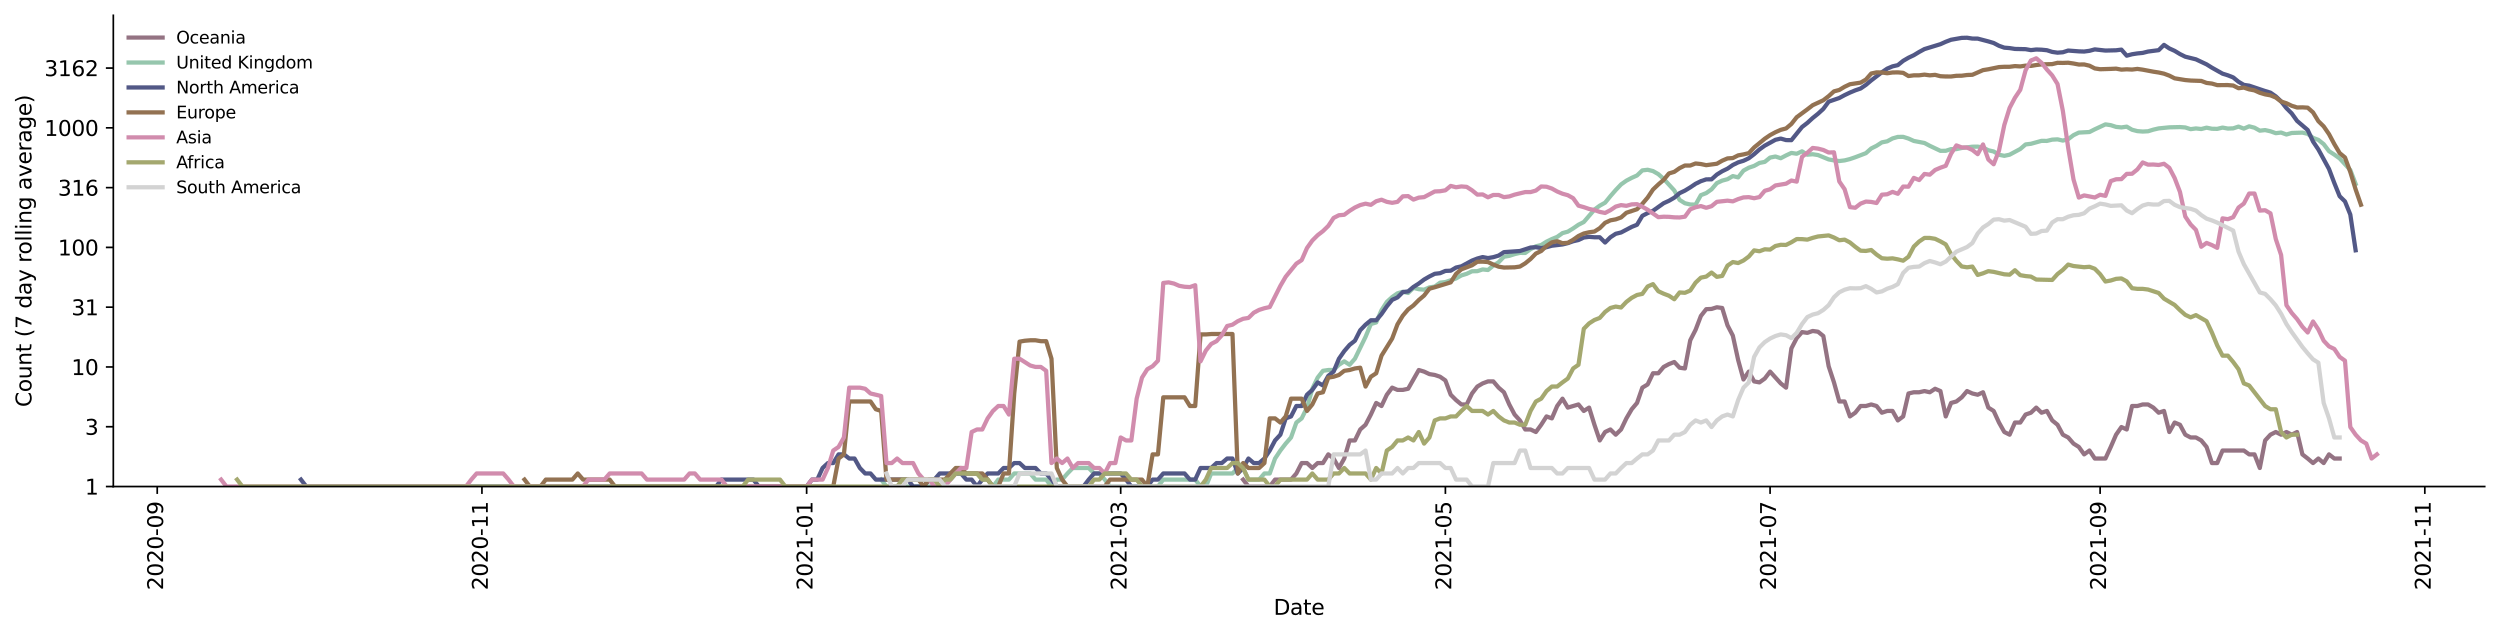 <?xml version="1.0" encoding="utf-8" standalone="no"?>
<!DOCTYPE svg PUBLIC "-//W3C//DTD SVG 1.1//EN"
  "http://www.w3.org/Graphics/SVG/1.1/DTD/svg11.dtd">
<svg height="298.621pt" version="1.1" viewBox="0 0 1176.528 298.621" width="1176.528pt" xmlns="http://www.w3.org/2000/svg" xmlns:xlink="http://www.w3.org/1999/xlink">
 <defs>
  <style type="text/css">*{stroke-linecap:butt;stroke-linejoin:round;}</style>
 </defs>
 <g id="figure_1">
  <g id="patch_1">
   <path d="M 0 298.621 
L 1176.528 298.621 
L 1176.528 0 
L 0 0 
z
" style="fill:#ffffff;"/>
  </g>
  <g id="axes_1">
   <g id="patch_2">
    <path d="M 53.328 228.96 
L 1169.328 228.96 
L 1169.328 7.2 
L 53.328 7.2 
z
" style="fill:#ffffff;"/>
   </g>
   <g id="matplotlib.axis_1">
    <g id="xtick_1">
     <g id="line2d_1">
      <defs>
       <path d="M 0 0 
L 0 3.5 
" id="m7571e3332c" style="stroke:#000000;stroke-width:0.8;"/>
      </defs>
      <g>
       <use style="stroke:#000000;stroke-width:0.8;" x="73.995" xlink:href="#m7571e3332c" y="228.96"/>
      </g>
     </g>
     <g id="text_1">
      <!-- 2020-09 -->
      <g transform="translate(76.754 277.743)rotate(-90)scale(0.1 -0.1)">
       <defs>
        <path d="M 1228 531 
L 3431 531 
L 3431 0 
L 469 0 
L 469 531 
Q 828 903 1448 1529 
Q 2069 2156 2228 2338 
Q 2531 2678 2651 2914 
Q 2772 3150 2772 3378 
Q 2772 3750 2511 3984 
Q 2250 4219 1831 4219 
Q 1534 4219 1204 4116 
Q 875 4013 500 3803 
L 500 4441 
Q 881 4594 1212 4672 
Q 1544 4750 1819 4750 
Q 2544 4750 2975 4387 
Q 3406 4025 3406 3419 
Q 3406 3131 3298 2873 
Q 3191 2616 2906 2266 
Q 2828 2175 2409 1742 
Q 1991 1309 1228 531 
z
" id="DejaVuSans-32" transform="scale(0.016)"/>
        <path d="M 2034 4250 
Q 1547 4250 1301 3770 
Q 1056 3291 1056 2328 
Q 1056 1369 1301 889 
Q 1547 409 2034 409 
Q 2525 409 2770 889 
Q 3016 1369 3016 2328 
Q 3016 3291 2770 3770 
Q 2525 4250 2034 4250 
z
M 2034 4750 
Q 2819 4750 3233 4129 
Q 3647 3509 3647 2328 
Q 3647 1150 3233 529 
Q 2819 -91 2034 -91 
Q 1250 -91 836 529 
Q 422 1150 422 2328 
Q 422 3509 836 4129 
Q 1250 4750 2034 4750 
z
" id="DejaVuSans-30" transform="scale(0.016)"/>
        <path d="M 313 2009 
L 1997 2009 
L 1997 1497 
L 313 1497 
L 313 2009 
z
" id="DejaVuSans-2d" transform="scale(0.016)"/>
        <path d="M 703 97 
L 703 672 
Q 941 559 1184 500 
Q 1428 441 1663 441 
Q 2288 441 2617 861 
Q 2947 1281 2994 2138 
Q 2813 1869 2534 1725 
Q 2256 1581 1919 1581 
Q 1219 1581 811 2004 
Q 403 2428 403 3163 
Q 403 3881 828 4315 
Q 1253 4750 1959 4750 
Q 2769 4750 3195 4129 
Q 3622 3509 3622 2328 
Q 3622 1225 3098 567 
Q 2575 -91 1691 -91 
Q 1453 -91 1209 -44 
Q 966 3 703 97 
z
M 1959 2075 
Q 2384 2075 2632 2365 
Q 2881 2656 2881 3163 
Q 2881 3666 2632 3958 
Q 2384 4250 1959 4250 
Q 1534 4250 1286 3958 
Q 1038 3666 1038 3163 
Q 1038 2656 1286 2365 
Q 1534 2075 1959 2075 
z
" id="DejaVuSans-39" transform="scale(0.016)"/>
       </defs>
       <use xlink:href="#DejaVuSans-32"/>
       <use x="63.623" xlink:href="#DejaVuSans-30"/>
       <use x="127.246" xlink:href="#DejaVuSans-32"/>
       <use x="190.869" xlink:href="#DejaVuSans-30"/>
       <use x="254.492" xlink:href="#DejaVuSans-2d"/>
       <use x="290.576" xlink:href="#DejaVuSans-30"/>
       <use x="354.199" xlink:href="#DejaVuSans-39"/>
      </g>
     </g>
    </g>
    <g id="xtick_2">
     <g id="line2d_2">
      <g>
       <use style="stroke:#000000;stroke-width:0.8;" x="226.803" xlink:href="#m7571e3332c" y="228.96"/>
      </g>
     </g>
     <g id="text_2">
      <!-- 2020-11 -->
      <g transform="translate(229.562 277.743)rotate(-90)scale(0.1 -0.1)">
       <defs>
        <path d="M 794 531 
L 1825 531 
L 1825 4091 
L 703 3866 
L 703 4441 
L 1819 4666 
L 2450 4666 
L 2450 531 
L 3481 531 
L 3481 0 
L 794 0 
L 794 531 
z
" id="DejaVuSans-31" transform="scale(0.016)"/>
       </defs>
       <use xlink:href="#DejaVuSans-32"/>
       <use x="63.623" xlink:href="#DejaVuSans-30"/>
       <use x="127.246" xlink:href="#DejaVuSans-32"/>
       <use x="190.869" xlink:href="#DejaVuSans-30"/>
       <use x="254.492" xlink:href="#DejaVuSans-2d"/>
       <use x="290.576" xlink:href="#DejaVuSans-31"/>
       <use x="354.199" xlink:href="#DejaVuSans-31"/>
      </g>
     </g>
    </g>
    <g id="xtick_3">
     <g id="line2d_3">
      <g>
       <use style="stroke:#000000;stroke-width:0.8;" x="379.611" xlink:href="#m7571e3332c" y="228.96"/>
      </g>
     </g>
     <g id="text_3">
      <!-- 2021-01 -->
      <g transform="translate(382.37 277.743)rotate(-90)scale(0.1 -0.1)">
       <use xlink:href="#DejaVuSans-32"/>
       <use x="63.623" xlink:href="#DejaVuSans-30"/>
       <use x="127.246" xlink:href="#DejaVuSans-32"/>
       <use x="190.869" xlink:href="#DejaVuSans-31"/>
       <use x="254.492" xlink:href="#DejaVuSans-2d"/>
       <use x="290.576" xlink:href="#DejaVuSans-30"/>
       <use x="354.199" xlink:href="#DejaVuSans-31"/>
      </g>
     </g>
    </g>
    <g id="xtick_4">
     <g id="line2d_4">
      <g>
       <use style="stroke:#000000;stroke-width:0.8;" x="527.409" xlink:href="#m7571e3332c" y="228.96"/>
      </g>
     </g>
     <g id="text_4">
      <!-- 2021-03 -->
      <g transform="translate(530.168 277.743)rotate(-90)scale(0.1 -0.1)">
       <defs>
        <path d="M 2597 2516 
Q 3050 2419 3304 2112 
Q 3559 1806 3559 1356 
Q 3559 666 3084 287 
Q 2609 -91 1734 -91 
Q 1441 -91 1130 -33 
Q 819 25 488 141 
L 488 750 
Q 750 597 1062 519 
Q 1375 441 1716 441 
Q 2309 441 2620 675 
Q 2931 909 2931 1356 
Q 2931 1769 2642 2001 
Q 2353 2234 1838 2234 
L 1294 2234 
L 1294 2753 
L 1863 2753 
Q 2328 2753 2575 2939 
Q 2822 3125 2822 3475 
Q 2822 3834 2567 4026 
Q 2313 4219 1838 4219 
Q 1578 4219 1281 4162 
Q 984 4106 628 3988 
L 628 4550 
Q 988 4650 1302 4700 
Q 1616 4750 1894 4750 
Q 2613 4750 3031 4423 
Q 3450 4097 3450 3541 
Q 3450 3153 3228 2886 
Q 3006 2619 2597 2516 
z
" id="DejaVuSans-33" transform="scale(0.016)"/>
       </defs>
       <use xlink:href="#DejaVuSans-32"/>
       <use x="63.623" xlink:href="#DejaVuSans-30"/>
       <use x="127.246" xlink:href="#DejaVuSans-32"/>
       <use x="190.869" xlink:href="#DejaVuSans-31"/>
       <use x="254.492" xlink:href="#DejaVuSans-2d"/>
       <use x="290.576" xlink:href="#DejaVuSans-30"/>
       <use x="354.199" xlink:href="#DejaVuSans-33"/>
      </g>
     </g>
    </g>
    <g id="xtick_5">
     <g id="line2d_5">
      <g>
       <use style="stroke:#000000;stroke-width:0.8;" x="680.217" xlink:href="#m7571e3332c" y="228.96"/>
      </g>
     </g>
     <g id="text_5">
      <!-- 2021-05 -->
      <g transform="translate(682.976 277.743)rotate(-90)scale(0.1 -0.1)">
       <defs>
        <path d="M 691 4666 
L 3169 4666 
L 3169 4134 
L 1269 4134 
L 1269 2991 
Q 1406 3038 1543 3061 
Q 1681 3084 1819 3084 
Q 2600 3084 3056 2656 
Q 3513 2228 3513 1497 
Q 3513 744 3044 326 
Q 2575 -91 1722 -91 
Q 1428 -91 1123 -41 
Q 819 9 494 109 
L 494 744 
Q 775 591 1075 516 
Q 1375 441 1709 441 
Q 2250 441 2565 725 
Q 2881 1009 2881 1497 
Q 2881 1984 2565 2268 
Q 2250 2553 1709 2553 
Q 1456 2553 1204 2497 
Q 953 2441 691 2322 
L 691 4666 
z
" id="DejaVuSans-35" transform="scale(0.016)"/>
       </defs>
       <use xlink:href="#DejaVuSans-32"/>
       <use x="63.623" xlink:href="#DejaVuSans-30"/>
       <use x="127.246" xlink:href="#DejaVuSans-32"/>
       <use x="190.869" xlink:href="#DejaVuSans-31"/>
       <use x="254.492" xlink:href="#DejaVuSans-2d"/>
       <use x="290.576" xlink:href="#DejaVuSans-30"/>
       <use x="354.199" xlink:href="#DejaVuSans-35"/>
      </g>
     </g>
    </g>
    <g id="xtick_6">
     <g id="line2d_6">
      <g>
       <use style="stroke:#000000;stroke-width:0.8;" x="833.025" xlink:href="#m7571e3332c" y="228.96"/>
      </g>
     </g>
     <g id="text_6">
      <!-- 2021-07 -->
      <g transform="translate(835.784 277.743)rotate(-90)scale(0.1 -0.1)">
       <defs>
        <path d="M 525 4666 
L 3525 4666 
L 3525 4397 
L 1831 0 
L 1172 0 
L 2766 4134 
L 525 4134 
L 525 4666 
z
" id="DejaVuSans-37" transform="scale(0.016)"/>
       </defs>
       <use xlink:href="#DejaVuSans-32"/>
       <use x="63.623" xlink:href="#DejaVuSans-30"/>
       <use x="127.246" xlink:href="#DejaVuSans-32"/>
       <use x="190.869" xlink:href="#DejaVuSans-31"/>
       <use x="254.492" xlink:href="#DejaVuSans-2d"/>
       <use x="290.576" xlink:href="#DejaVuSans-30"/>
       <use x="354.199" xlink:href="#DejaVuSans-37"/>
      </g>
     </g>
    </g>
    <g id="xtick_7">
     <g id="line2d_7">
      <g>
       <use style="stroke:#000000;stroke-width:0.8;" x="988.338" xlink:href="#m7571e3332c" y="228.96"/>
      </g>
     </g>
     <g id="text_7">
      <!-- 2021-09 -->
      <g transform="translate(991.098 277.743)rotate(-90)scale(0.1 -0.1)">
       <use xlink:href="#DejaVuSans-32"/>
       <use x="63.623" xlink:href="#DejaVuSans-30"/>
       <use x="127.246" xlink:href="#DejaVuSans-32"/>
       <use x="190.869" xlink:href="#DejaVuSans-31"/>
       <use x="254.492" xlink:href="#DejaVuSans-2d"/>
       <use x="290.576" xlink:href="#DejaVuSans-30"/>
       <use x="354.199" xlink:href="#DejaVuSans-39"/>
      </g>
     </g>
    </g>
    <g id="xtick_8">
     <g id="line2d_8">
      <g>
       <use style="stroke:#000000;stroke-width:0.8;" x="1141.146" xlink:href="#m7571e3332c" y="228.96"/>
      </g>
     </g>
     <g id="text_8">
      <!-- 2021-11 -->
      <g transform="translate(1143.906 277.743)rotate(-90)scale(0.1 -0.1)">
       <use xlink:href="#DejaVuSans-32"/>
       <use x="63.623" xlink:href="#DejaVuSans-30"/>
       <use x="127.246" xlink:href="#DejaVuSans-32"/>
       <use x="190.869" xlink:href="#DejaVuSans-31"/>
       <use x="254.492" xlink:href="#DejaVuSans-2d"/>
       <use x="290.576" xlink:href="#DejaVuSans-31"/>
       <use x="354.199" xlink:href="#DejaVuSans-31"/>
      </g>
     </g>
    </g>
    <g id="text_9">
     <!-- Date -->
     <g transform="translate(599.377 289.341)scale(0.1 -0.1)">
      <defs>
       <path d="M 1259 4147 
L 1259 519 
L 2022 519 
Q 2988 519 3436 956 
Q 3884 1394 3884 2338 
Q 3884 3275 3436 3711 
Q 2988 4147 2022 4147 
L 1259 4147 
z
M 628 4666 
L 1925 4666 
Q 3281 4666 3915 4102 
Q 4550 3538 4550 2338 
Q 4550 1131 3912 565 
Q 3275 0 1925 0 
L 628 0 
L 628 4666 
z
" id="DejaVuSans-44" transform="scale(0.016)"/>
       <path d="M 2194 1759 
Q 1497 1759 1228 1600 
Q 959 1441 959 1056 
Q 959 750 1161 570 
Q 1363 391 1709 391 
Q 2188 391 2477 730 
Q 2766 1069 2766 1631 
L 2766 1759 
L 2194 1759 
z
M 3341 1997 
L 3341 0 
L 2766 0 
L 2766 531 
Q 2569 213 2275 61 
Q 1981 -91 1556 -91 
Q 1019 -91 701 211 
Q 384 513 384 1019 
Q 384 1609 779 1909 
Q 1175 2209 1959 2209 
L 2766 2209 
L 2766 2266 
Q 2766 2663 2505 2880 
Q 2244 3097 1772 3097 
Q 1472 3097 1187 3025 
Q 903 2953 641 2809 
L 641 3341 
Q 956 3463 1253 3523 
Q 1550 3584 1831 3584 
Q 2591 3584 2966 3190 
Q 3341 2797 3341 1997 
z
" id="DejaVuSans-61" transform="scale(0.016)"/>
       <path d="M 1172 4494 
L 1172 3500 
L 2356 3500 
L 2356 3053 
L 1172 3053 
L 1172 1153 
Q 1172 725 1289 603 
Q 1406 481 1766 481 
L 2356 481 
L 2356 0 
L 1766 0 
Q 1100 0 847 248 
Q 594 497 594 1153 
L 594 3053 
L 172 3053 
L 172 3500 
L 594 3500 
L 594 4494 
L 1172 4494 
z
" id="DejaVuSans-74" transform="scale(0.016)"/>
       <path d="M 3597 1894 
L 3597 1613 
L 953 1613 
Q 991 1019 1311 708 
Q 1631 397 2203 397 
Q 2534 397 2845 478 
Q 3156 559 3463 722 
L 3463 178 
Q 3153 47 2828 -22 
Q 2503 -91 2169 -91 
Q 1331 -91 842 396 
Q 353 884 353 1716 
Q 353 2575 817 3079 
Q 1281 3584 2069 3584 
Q 2775 3584 3186 3129 
Q 3597 2675 3597 1894 
z
M 3022 2063 
Q 3016 2534 2758 2815 
Q 2500 3097 2075 3097 
Q 1594 3097 1305 2825 
Q 1016 2553 972 2059 
L 3022 2063 
z
" id="DejaVuSans-65" transform="scale(0.016)"/>
      </defs>
      <use xlink:href="#DejaVuSans-44"/>
      <use x="77.002" xlink:href="#DejaVuSans-61"/>
      <use x="138.281" xlink:href="#DejaVuSans-74"/>
      <use x="177.49" xlink:href="#DejaVuSans-65"/>
     </g>
    </g>
   </g>
   <g id="matplotlib.axis_2">
    <g id="ytick_1">
     <g id="line2d_9">
      <defs>
       <path d="M 0 0 
L -3.5 0 
" id="m0a60652b0e" style="stroke:#000000;stroke-width:0.8;"/>
      </defs>
      <g>
       <use style="stroke:#000000;stroke-width:0.8;" x="53.328" xlink:href="#m0a60652b0e" y="228.96"/>
      </g>
     </g>
     <g id="text_10">
      <!-- 1 -->
      <g transform="translate(39.966 232.759)scale(0.1 -0.1)">
       <use xlink:href="#DejaVuSans-31"/>
      </g>
     </g>
    </g>
    <g id="ytick_2">
     <g id="line2d_10">
      <g>
       <use style="stroke:#000000;stroke-width:0.8;" x="53.328" xlink:href="#m0a60652b0e" y="200.828"/>
      </g>
     </g>
     <g id="text_11">
      <!-- 3 -->
      <g transform="translate(39.966 204.627)scale(0.1 -0.1)">
       <use xlink:href="#DejaVuSans-33"/>
      </g>
     </g>
    </g>
    <g id="ytick_3">
     <g id="line2d_11">
      <g>
       <use style="stroke:#000000;stroke-width:0.8;" x="53.328" xlink:href="#m0a60652b0e" y="172.695"/>
      </g>
     </g>
     <g id="text_12">
      <!-- 10 -->
      <g transform="translate(33.603 176.495)scale(0.1 -0.1)">
       <use xlink:href="#DejaVuSans-31"/>
       <use x="63.623" xlink:href="#DejaVuSans-30"/>
      </g>
     </g>
    </g>
    <g id="ytick_4">
     <g id="line2d_12">
      <g>
       <use style="stroke:#000000;stroke-width:0.8;" x="53.328" xlink:href="#m0a60652b0e" y="144.563"/>
      </g>
     </g>
     <g id="text_13">
      <!-- 31 -->
      <g transform="translate(33.603 148.362)scale(0.1 -0.1)">
       <use xlink:href="#DejaVuSans-33"/>
       <use x="63.623" xlink:href="#DejaVuSans-31"/>
      </g>
     </g>
    </g>
    <g id="ytick_5">
     <g id="line2d_13">
      <g>
       <use style="stroke:#000000;stroke-width:0.8;" x="53.328" xlink:href="#m0a60652b0e" y="116.431"/>
      </g>
     </g>
     <g id="text_14">
      <!-- 100 -->
      <g transform="translate(27.241 120.23)scale(0.1 -0.1)">
       <use xlink:href="#DejaVuSans-31"/>
       <use x="63.623" xlink:href="#DejaVuSans-30"/>
       <use x="127.246" xlink:href="#DejaVuSans-30"/>
      </g>
     </g>
    </g>
    <g id="ytick_6">
     <g id="line2d_14">
      <g>
       <use style="stroke:#000000;stroke-width:0.8;" x="53.328" xlink:href="#m0a60652b0e" y="88.299"/>
      </g>
     </g>
     <g id="text_15">
      <!-- 316 -->
      <g transform="translate(27.241 92.098)scale(0.1 -0.1)">
       <defs>
        <path d="M 2113 2584 
Q 1688 2584 1439 2293 
Q 1191 2003 1191 1497 
Q 1191 994 1439 701 
Q 1688 409 2113 409 
Q 2538 409 2786 701 
Q 3034 994 3034 1497 
Q 3034 2003 2786 2293 
Q 2538 2584 2113 2584 
z
M 3366 4563 
L 3366 3988 
Q 3128 4100 2886 4159 
Q 2644 4219 2406 4219 
Q 1781 4219 1451 3797 
Q 1122 3375 1075 2522 
Q 1259 2794 1537 2939 
Q 1816 3084 2150 3084 
Q 2853 3084 3261 2657 
Q 3669 2231 3669 1497 
Q 3669 778 3244 343 
Q 2819 -91 2113 -91 
Q 1303 -91 875 529 
Q 447 1150 447 2328 
Q 447 3434 972 4092 
Q 1497 4750 2381 4750 
Q 2619 4750 2861 4703 
Q 3103 4656 3366 4563 
z
" id="DejaVuSans-36" transform="scale(0.016)"/>
       </defs>
       <use xlink:href="#DejaVuSans-33"/>
       <use x="63.623" xlink:href="#DejaVuSans-31"/>
       <use x="127.246" xlink:href="#DejaVuSans-36"/>
      </g>
     </g>
    </g>
    <g id="ytick_7">
     <g id="line2d_15">
      <g>
       <use style="stroke:#000000;stroke-width:0.8;" x="53.328" xlink:href="#m0a60652b0e" y="60.166"/>
      </g>
     </g>
     <g id="text_16">
      <!-- 1000 -->
      <g transform="translate(20.878 63.965)scale(0.1 -0.1)">
       <use xlink:href="#DejaVuSans-31"/>
       <use x="63.623" xlink:href="#DejaVuSans-30"/>
       <use x="127.246" xlink:href="#DejaVuSans-30"/>
       <use x="190.869" xlink:href="#DejaVuSans-30"/>
      </g>
     </g>
    </g>
    <g id="ytick_8">
     <g id="line2d_16">
      <g>
       <use style="stroke:#000000;stroke-width:0.8;" x="53.328" xlink:href="#m0a60652b0e" y="32.034"/>
      </g>
     </g>
     <g id="text_17">
      <!-- 3162 -->
      <g transform="translate(20.878 35.833)scale(0.1 -0.1)">
       <use xlink:href="#DejaVuSans-33"/>
       <use x="63.623" xlink:href="#DejaVuSans-31"/>
       <use x="127.246" xlink:href="#DejaVuSans-36"/>
       <use x="190.869" xlink:href="#DejaVuSans-32"/>
      </g>
     </g>
    </g>
    <g id="text_18">
     <!-- Count (7 day rolling average) -->
     <g transform="translate(14.798 191.548)rotate(-90)scale(0.1 -0.1)">
      <defs>
       <path d="M 4122 4306 
L 4122 3641 
Q 3803 3938 3442 4084 
Q 3081 4231 2675 4231 
Q 1875 4231 1450 3742 
Q 1025 3253 1025 2328 
Q 1025 1406 1450 917 
Q 1875 428 2675 428 
Q 3081 428 3442 575 
Q 3803 722 4122 1019 
L 4122 359 
Q 3791 134 3420 21 
Q 3050 -91 2638 -91 
Q 1578 -91 968 557 
Q 359 1206 359 2328 
Q 359 3453 968 4101 
Q 1578 4750 2638 4750 
Q 3056 4750 3426 4639 
Q 3797 4528 4122 4306 
z
" id="DejaVuSans-43" transform="scale(0.016)"/>
       <path d="M 1959 3097 
Q 1497 3097 1228 2736 
Q 959 2375 959 1747 
Q 959 1119 1226 758 
Q 1494 397 1959 397 
Q 2419 397 2687 759 
Q 2956 1122 2956 1747 
Q 2956 2369 2687 2733 
Q 2419 3097 1959 3097 
z
M 1959 3584 
Q 2709 3584 3137 3096 
Q 3566 2609 3566 1747 
Q 3566 888 3137 398 
Q 2709 -91 1959 -91 
Q 1206 -91 779 398 
Q 353 888 353 1747 
Q 353 2609 779 3096 
Q 1206 3584 1959 3584 
z
" id="DejaVuSans-6f" transform="scale(0.016)"/>
       <path d="M 544 1381 
L 544 3500 
L 1119 3500 
L 1119 1403 
Q 1119 906 1312 657 
Q 1506 409 1894 409 
Q 2359 409 2629 706 
Q 2900 1003 2900 1516 
L 2900 3500 
L 3475 3500 
L 3475 0 
L 2900 0 
L 2900 538 
Q 2691 219 2414 64 
Q 2138 -91 1772 -91 
Q 1169 -91 856 284 
Q 544 659 544 1381 
z
M 1991 3584 
L 1991 3584 
z
" id="DejaVuSans-75" transform="scale(0.016)"/>
       <path d="M 3513 2113 
L 3513 0 
L 2938 0 
L 2938 2094 
Q 2938 2591 2744 2837 
Q 2550 3084 2163 3084 
Q 1697 3084 1428 2787 
Q 1159 2491 1159 1978 
L 1159 0 
L 581 0 
L 581 3500 
L 1159 3500 
L 1159 2956 
Q 1366 3272 1645 3428 
Q 1925 3584 2291 3584 
Q 2894 3584 3203 3211 
Q 3513 2838 3513 2113 
z
" id="DejaVuSans-6e" transform="scale(0.016)"/>
       <path id="DejaVuSans-20" transform="scale(0.016)"/>
       <path d="M 1984 4856 
Q 1566 4138 1362 3434 
Q 1159 2731 1159 2009 
Q 1159 1288 1364 580 
Q 1569 -128 1984 -844 
L 1484 -844 
Q 1016 -109 783 600 
Q 550 1309 550 2009 
Q 550 2706 781 3412 
Q 1013 4119 1484 4856 
L 1984 4856 
z
" id="DejaVuSans-28" transform="scale(0.016)"/>
       <path d="M 2906 2969 
L 2906 4863 
L 3481 4863 
L 3481 0 
L 2906 0 
L 2906 525 
Q 2725 213 2448 61 
Q 2172 -91 1784 -91 
Q 1150 -91 751 415 
Q 353 922 353 1747 
Q 353 2572 751 3078 
Q 1150 3584 1784 3584 
Q 2172 3584 2448 3432 
Q 2725 3281 2906 2969 
z
M 947 1747 
Q 947 1113 1208 752 
Q 1469 391 1925 391 
Q 2381 391 2643 752 
Q 2906 1113 2906 1747 
Q 2906 2381 2643 2742 
Q 2381 3103 1925 3103 
Q 1469 3103 1208 2742 
Q 947 2381 947 1747 
z
" id="DejaVuSans-64" transform="scale(0.016)"/>
       <path d="M 2059 -325 
Q 1816 -950 1584 -1140 
Q 1353 -1331 966 -1331 
L 506 -1331 
L 506 -850 
L 844 -850 
Q 1081 -850 1212 -737 
Q 1344 -625 1503 -206 
L 1606 56 
L 191 3500 
L 800 3500 
L 1894 763 
L 2988 3500 
L 3597 3500 
L 2059 -325 
z
" id="DejaVuSans-79" transform="scale(0.016)"/>
       <path d="M 2631 2963 
Q 2534 3019 2420 3045 
Q 2306 3072 2169 3072 
Q 1681 3072 1420 2755 
Q 1159 2438 1159 1844 
L 1159 0 
L 581 0 
L 581 3500 
L 1159 3500 
L 1159 2956 
Q 1341 3275 1631 3429 
Q 1922 3584 2338 3584 
Q 2397 3584 2469 3576 
Q 2541 3569 2628 3553 
L 2631 2963 
z
" id="DejaVuSans-72" transform="scale(0.016)"/>
       <path d="M 603 4863 
L 1178 4863 
L 1178 0 
L 603 0 
L 603 4863 
z
" id="DejaVuSans-6c" transform="scale(0.016)"/>
       <path d="M 603 3500 
L 1178 3500 
L 1178 0 
L 603 0 
L 603 3500 
z
M 603 4863 
L 1178 4863 
L 1178 4134 
L 603 4134 
L 603 4863 
z
" id="DejaVuSans-69" transform="scale(0.016)"/>
       <path d="M 2906 1791 
Q 2906 2416 2648 2759 
Q 2391 3103 1925 3103 
Q 1463 3103 1205 2759 
Q 947 2416 947 1791 
Q 947 1169 1205 825 
Q 1463 481 1925 481 
Q 2391 481 2648 825 
Q 2906 1169 2906 1791 
z
M 3481 434 
Q 3481 -459 3084 -895 
Q 2688 -1331 1869 -1331 
Q 1566 -1331 1297 -1286 
Q 1028 -1241 775 -1147 
L 775 -588 
Q 1028 -725 1275 -790 
Q 1522 -856 1778 -856 
Q 2344 -856 2625 -561 
Q 2906 -266 2906 331 
L 2906 616 
Q 2728 306 2450 153 
Q 2172 0 1784 0 
Q 1141 0 747 490 
Q 353 981 353 1791 
Q 353 2603 747 3093 
Q 1141 3584 1784 3584 
Q 2172 3584 2450 3431 
Q 2728 3278 2906 2969 
L 2906 3500 
L 3481 3500 
L 3481 434 
z
" id="DejaVuSans-67" transform="scale(0.016)"/>
       <path d="M 191 3500 
L 800 3500 
L 1894 563 
L 2988 3500 
L 3597 3500 
L 2284 0 
L 1503 0 
L 191 3500 
z
" id="DejaVuSans-76" transform="scale(0.016)"/>
       <path d="M 513 4856 
L 1013 4856 
Q 1481 4119 1714 3412 
Q 1947 2706 1947 2009 
Q 1947 1309 1714 600 
Q 1481 -109 1013 -844 
L 513 -844 
Q 928 -128 1133 580 
Q 1338 1288 1338 2009 
Q 1338 2731 1133 3434 
Q 928 4138 513 4856 
z
" id="DejaVuSans-29" transform="scale(0.016)"/>
      </defs>
      <use xlink:href="#DejaVuSans-43"/>
      <use x="69.824" xlink:href="#DejaVuSans-6f"/>
      <use x="131.006" xlink:href="#DejaVuSans-75"/>
      <use x="194.385" xlink:href="#DejaVuSans-6e"/>
      <use x="257.764" xlink:href="#DejaVuSans-74"/>
      <use x="296.973" xlink:href="#DejaVuSans-20"/>
      <use x="328.76" xlink:href="#DejaVuSans-28"/>
      <use x="367.773" xlink:href="#DejaVuSans-37"/>
      <use x="431.396" xlink:href="#DejaVuSans-20"/>
      <use x="463.184" xlink:href="#DejaVuSans-64"/>
      <use x="526.66" xlink:href="#DejaVuSans-61"/>
      <use x="587.939" xlink:href="#DejaVuSans-79"/>
      <use x="647.119" xlink:href="#DejaVuSans-20"/>
      <use x="678.906" xlink:href="#DejaVuSans-72"/>
      <use x="717.77" xlink:href="#DejaVuSans-6f"/>
      <use x="778.951" xlink:href="#DejaVuSans-6c"/>
      <use x="806.734" xlink:href="#DejaVuSans-6c"/>
      <use x="834.518" xlink:href="#DejaVuSans-69"/>
      <use x="862.301" xlink:href="#DejaVuSans-6e"/>
      <use x="925.68" xlink:href="#DejaVuSans-67"/>
      <use x="989.156" xlink:href="#DejaVuSans-20"/>
      <use x="1020.943" xlink:href="#DejaVuSans-61"/>
      <use x="1082.223" xlink:href="#DejaVuSans-76"/>
      <use x="1141.402" xlink:href="#DejaVuSans-65"/>
      <use x="1202.926" xlink:href="#DejaVuSans-72"/>
      <use x="1244.039" xlink:href="#DejaVuSans-61"/>
      <use x="1305.318" xlink:href="#DejaVuSans-67"/>
      <use x="1368.795" xlink:href="#DejaVuSans-65"/>
      <use x="1430.318" xlink:href="#DejaVuSans-29"/>
     </g>
    </g>
   </g>
   <g id="line2d_17">
    <path clip-path="url(#pc44551cc90)" d="M 585.025 225.697 
L 587.53 228.96 
L 597.55 228.96 
L 600.055 225.697 
L 607.571 225.697 
L 610.076 222.819 
L 612.581 217.916 
L 615.086 217.916 
L 617.591 220.245 
L 620.096 217.916 
L 622.601 217.916 
L 625.106 213.834 
L 627.611 215.789 
L 630.116 220.245 
L 632.621 215.789 
L 635.126 207.278 
L 637.631 207.278 
L 640.136 202.115 
L 642.641 199.892 
L 645.146 195.085 
L 647.651 189.633 
L 650.156 191.071 
L 652.661 185.766 
L 655.167 182.429 
L 657.672 183.492 
L 660.177 183.492 
L 662.682 182.955 
L 667.692 174.133 
L 670.197 174.885 
L 672.702 176.058 
L 675.207 176.462 
L 677.712 177.291 
L 680.217 179.037 
L 682.722 185.766 
L 685.227 188.275 
L 687.732 190.341 
L 690.237 190.341 
L 692.742 185.178 
L 695.247 181.915 
L 697.752 180.433 
L 700.257 179.493 
L 702.762 179.493 
L 705.268 182.429 
L 707.773 184.603 
L 710.278 190.341 
L 712.783 195.085 
L 715.288 197.855 
L 717.793 202.115 
L 720.298 202.115 
L 722.803 203.307 
L 725.308 199.892 
L 727.813 195.974 
L 730.318 196.896 
L 732.823 191.071 
L 735.328 187.623 
L 737.833 191.822 
L 742.843 190.341 
L 745.348 193.399 
L 747.853 191.822 
L 750.358 199.892 
L 752.863 207.278 
L 755.369 203.307 
L 757.874 202.115 
L 760.379 204.561 
L 762.884 202.115 
L 765.389 196.896 
L 767.894 192.598 
L 770.399 189.633 
L 772.904 182.429 
L 775.409 180.917 
L 777.914 175.661 
L 780.419 175.661 
L 782.924 172.695 
L 785.429 171.338 
L 787.934 170.366 
L 790.439 173.047 
L 792.944 173.404 
L 795.449 160.143 
L 797.954 155.24 
L 800.459 148.685 
L 802.964 145.504 
L 805.47 145.389 
L 807.975 144.603 
L 810.48 144.937 
L 812.985 153.114 
L 815.49 157.948 
L 817.995 169.433 
L 820.5 178.588 
L 823.005 174.885 
L 825.51 179.493 
L 828.015 179.959 
L 830.52 178.148 
L 833.025 174.885 
L 838.035 180.433 
L 840.54 182.429 
L 843.045 163.98 
L 845.55 159.121 
L 848.055 156.287 
L 850.56 156.647 
L 853.065 155.758 
L 855.571 156.11 
L 858.076 158.139 
L 860.581 172.349 
L 863.086 179.959 
L 865.591 188.944 
L 868.096 188.944 
L 870.601 195.974 
L 873.106 194.228 
L 875.611 191.071 
L 878.116 191.071 
L 880.621 190.341 
L 883.126 191.071 
L 885.631 194.228 
L 888.136 193.399 
L 890.641 193.399 
L 893.146 197.855 
L 895.651 195.974 
L 898.156 185.178 
L 900.661 184.603 
L 903.167 184.603 
L 905.672 184.041 
L 908.177 184.603 
L 910.682 182.955 
L 913.187 184.041 
L 915.692 195.974 
L 918.197 189.633 
L 920.702 188.944 
L 923.207 186.988 
L 925.712 184.041 
L 928.217 185.178 
L 930.722 185.766 
L 933.227 184.603 
L 935.732 191.822 
L 938.237 193.399 
L 940.742 198.852 
L 943.247 203.307 
L 945.752 204.561 
L 948.257 198.852 
L 950.762 198.852 
L 953.268 195.085 
L 955.773 194.228 
L 958.278 191.822 
L 960.783 194.228 
L 963.288 193.399 
L 965.793 197.855 
L 968.298 199.892 
L 970.803 204.561 
L 973.308 205.882 
L 975.813 208.76 
L 978.318 210.337 
L 980.823 213.834 
L 983.328 212.023 
L 985.833 215.789 
L 990.843 215.789 
L 993.348 210.337 
L 995.853 204.561 
L 998.358 200.978 
L 1000.863 202.115 
L 1003.369 191.071 
L 1005.874 191.071 
L 1008.379 190.341 
L 1010.884 190.341 
L 1013.389 191.822 
L 1015.894 194.228 
L 1018.399 193.399 
L 1020.904 203.307 
L 1023.409 198.852 
L 1025.914 199.892 
L 1028.419 204.561 
L 1030.924 205.882 
L 1033.429 205.882 
L 1035.934 207.278 
L 1038.439 210.337 
L 1040.944 217.916 
L 1043.449 217.916 
L 1045.954 212.023 
L 1055.975 212.023 
L 1058.48 213.834 
L 1060.985 213.834 
L 1063.49 220.245 
L 1065.995 207.278 
L 1068.5 204.561 
L 1071.005 203.307 
L 1073.51 204.561 
L 1076.015 203.307 
L 1078.52 204.561 
L 1081.025 203.307 
L 1083.53 213.834 
L 1086.035 215.789 
L 1088.54 217.916 
L 1091.045 215.789 
L 1093.55 217.916 
L 1096.055 213.834 
L 1098.56 215.789 
L 1101.065 215.789 
L 1101.065 215.789 
" style="fill:none;stroke:#947383;stroke-linecap:square;stroke-width:2;"/>
   </g>
   <g id="line2d_18">
    <path clip-path="url(#pc44551cc90)" d="M 414.682 225.697 
L 417.187 228.96 
L 442.237 228.96 
L 444.742 225.697 
L 447.247 225.697 
L 449.752 222.819 
L 459.773 222.819 
L 462.278 225.697 
L 464.783 225.697 
L 467.288 228.96 
L 469.793 225.697 
L 474.803 225.697 
L 477.308 222.819 
L 484.823 222.819 
L 487.328 225.697 
L 492.338 225.697 
L 494.843 228.96 
L 497.348 225.697 
L 499.853 225.697 
L 502.358 222.819 
L 504.863 220.245 
L 512.379 220.245 
L 514.884 222.819 
L 517.389 222.819 
L 519.894 225.697 
L 522.399 228.96 
L 544.944 228.96 
L 547.449 225.697 
L 562.48 225.697 
L 564.985 228.96 
L 567.49 228.96 
L 569.995 222.819 
L 580.015 222.819 
L 582.52 220.245 
L 585.025 220.245 
L 587.53 225.697 
L 592.54 225.697 
L 595.045 222.819 
L 597.55 222.819 
L 600.055 215.789 
L 602.56 212.023 
L 605.065 208.76 
L 607.571 205.882 
L 610.076 198.852 
L 612.581 196.896 
L 615.086 191.822 
L 617.591 182.955 
L 620.096 177.716 
L 622.601 174.506 
L 625.106 174.133 
L 627.611 174.133 
L 630.116 171.67 
L 632.621 170.051 
L 635.126 171.67 
L 637.631 168.829 
L 642.641 158.527 
L 645.146 152.495 
L 647.651 151.743 
L 650.156 145.967 
L 652.661 142.084 
L 655.167 139.8 
L 657.672 138.048 
L 660.177 137.298 
L 662.682 137.879 
L 665.187 135.482 
L 667.692 136.098 
L 670.197 136.334 
L 672.702 135.254 
L 675.207 134.88 
L 677.712 133.022 
L 680.217 132.748 
L 685.227 131.039 
L 687.732 129.621 
L 690.237 128.855 
L 692.742 127.665 
L 695.247 127.61 
L 697.752 126.797 
L 700.257 127.065 
L 702.762 124.997 
L 705.268 123.414 
L 707.773 120.816 
L 710.278 120.402 
L 712.783 119.594 
L 715.288 119.005 
L 717.793 119.044 
L 720.298 117.247 
L 722.803 115.913 
L 725.308 115.305 
L 727.813 113.724 
L 730.318 112.505 
L 732.823 111.486 
L 735.328 109.7 
L 737.833 109.02 
L 740.338 107.496 
L 742.843 105.767 
L 745.348 104.492 
L 750.358 98.636 
L 752.863 96.787 
L 755.369 95.39 
L 757.874 92.316 
L 760.379 89.435 
L 762.884 86.796 
L 765.389 85.024 
L 767.894 83.7 
L 770.399 82.582 
L 772.904 80.188 
L 775.409 79.896 
L 777.914 80.506 
L 780.419 81.944 
L 782.924 84.17 
L 787.934 89.621 
L 790.439 94.083 
L 792.944 95.657 
L 795.449 96.231 
L 797.954 96.307 
L 800.459 91.826 
L 802.964 90.876 
L 805.47 89.113 
L 807.975 86.171 
L 810.48 85.005 
L 812.985 84.329 
L 815.49 82.864 
L 817.995 83.481 
L 820.5 80.299 
L 823.005 78.922 
L 825.51 78.079 
L 828.015 76.681 
L 830.52 76.185 
L 833.025 74.154 
L 835.53 73.658 
L 838.035 74.459 
L 840.54 73.142 
L 843.045 71.966 
L 845.55 72.354 
L 848.055 71.214 
L 850.56 72.8 
L 853.065 72.585 
L 855.571 72.971 
L 860.581 75.023 
L 863.086 75.489 
L 865.591 75.792 
L 868.096 75.483 
L 870.601 74.857 
L 873.106 74 
L 878.116 72.085 
L 880.621 69.864 
L 883.126 68.619 
L 885.631 66.997 
L 888.136 66.507 
L 890.641 65.152 
L 893.146 64.435 
L 895.651 64.406 
L 898.156 65.203 
L 900.661 66.332 
L 905.672 67.294 
L 908.177 68.614 
L 913.187 70.99 
L 915.692 70.973 
L 918.197 70.172 
L 920.702 70.177 
L 923.207 69.647 
L 928.217 69.042 
L 930.722 69.002 
L 933.227 69.452 
L 935.732 70.719 
L 938.237 71.285 
L 940.742 72.824 
L 943.247 73.339 
L 945.752 72.8 
L 950.762 70.109 
L 953.268 67.971 
L 955.773 67.666 
L 960.783 66.282 
L 963.288 66.318 
L 965.793 65.715 
L 968.298 65.58 
L 970.803 66.161 
L 973.308 65.493 
L 975.813 63.609 
L 978.318 62.398 
L 983.328 62.132 
L 985.833 60.849 
L 990.843 58.529 
L 993.348 58.908 
L 995.853 59.717 
L 998.358 59.961 
L 1000.863 59.607 
L 1003.369 61.062 
L 1005.874 61.712 
L 1008.379 61.906 
L 1010.884 61.779 
L 1013.389 61.011 
L 1015.894 60.429 
L 1020.904 59.92 
L 1025.914 59.799 
L 1028.419 59.985 
L 1030.924 60.785 
L 1033.429 60.447 
L 1035.934 60.72 
L 1038.439 60.086 
L 1040.944 60.592 
L 1043.449 60.649 
L 1045.954 60.044 
L 1048.459 60.5 
L 1050.964 60.405 
L 1053.47 59.58 
L 1055.975 60.528 
L 1058.48 59.447 
L 1060.985 60.096 
L 1063.49 61.493 
L 1065.995 61.222 
L 1068.5 61.786 
L 1071.005 62.679 
L 1073.51 62.379 
L 1076.015 63.298 
L 1078.52 62.582 
L 1083.53 62.406 
L 1086.035 62.975 
L 1088.54 64.884 
L 1091.045 65.825 
L 1093.55 67.832 
L 1096.055 71.142 
L 1098.56 72.765 
L 1101.065 74.553 
L 1106.076 80.014 
L 1108.581 86.548 
L 1108.581 86.548 
" style="fill:none;stroke:#96c6ad;stroke-linecap:square;stroke-width:2;"/>
   </g>
   <g id="line2d_19">
    <path clip-path="url(#pc44551cc90)" d="M 141.631 225.697 
L 144.136 228.96 
L 337.025 228.96 
L 339.53 225.697 
L 354.56 225.697 
L 357.065 228.96 
L 379.611 228.96 
L 382.116 225.697 
L 384.621 225.697 
L 387.126 220.245 
L 389.631 217.916 
L 392.136 217.916 
L 394.641 213.834 
L 397.146 213.834 
L 399.651 215.789 
L 402.156 215.789 
L 404.661 220.245 
L 407.167 222.819 
L 409.672 222.819 
L 412.177 225.697 
L 427.207 225.697 
L 429.712 228.96 
L 434.722 228.96 
L 437.227 225.697 
L 439.732 225.697 
L 442.237 222.819 
L 452.257 222.819 
L 454.762 225.697 
L 457.268 225.697 
L 459.773 228.96 
L 462.278 225.697 
L 464.783 222.819 
L 469.793 222.819 
L 472.298 220.245 
L 474.803 220.245 
L 477.308 217.916 
L 479.813 217.916 
L 482.318 220.245 
L 487.328 220.245 
L 489.833 222.819 
L 492.338 222.819 
L 494.843 225.697 
L 497.348 228.96 
L 509.874 228.96 
L 512.379 225.697 
L 514.884 222.819 
L 527.409 222.819 
L 529.914 225.697 
L 532.419 228.96 
L 539.934 228.96 
L 542.439 225.697 
L 544.944 225.697 
L 547.449 222.819 
L 557.47 222.819 
L 559.975 225.697 
L 562.48 225.697 
L 564.985 220.245 
L 569.995 220.245 
L 572.5 217.916 
L 575.005 217.916 
L 577.51 215.789 
L 580.015 215.789 
L 582.52 222.819 
L 585.025 220.245 
L 587.53 215.789 
L 590.035 217.916 
L 592.54 217.916 
L 595.045 215.789 
L 597.55 212.023 
L 600.055 207.278 
L 602.56 204.561 
L 605.065 196.896 
L 607.571 195.974 
L 610.076 191.071 
L 612.581 191.071 
L 615.086 185.766 
L 617.591 183.492 
L 620.096 179.959 
L 622.601 181.411 
L 625.106 176.873 
L 627.611 174.885 
L 630.116 168.829 
L 632.621 165.233 
L 635.126 162.327 
L 637.631 160.353 
L 640.136 155.411 
L 642.641 152.803 
L 645.146 150.728 
L 647.651 150.728 
L 650.156 147.787 
L 652.661 144.164 
L 655.167 141.106 
L 657.672 139.982 
L 660.177 137.463 
L 662.682 137.135 
L 665.187 135.029 
L 667.692 133.438 
L 670.197 131.552 
L 672.702 130.105 
L 675.207 128.855 
L 677.712 128.566 
L 680.217 127.5 
L 682.722 127.391 
L 685.227 125.906 
L 687.732 125.347 
L 692.742 122.637 
L 695.247 121.666 
L 697.752 120.984 
L 700.257 121.451 
L 702.762 121.026 
L 705.268 120.279 
L 707.773 118.659 
L 715.288 118.129 
L 720.298 116.501 
L 722.803 116.326 
L 725.308 116.782 
L 727.813 116.326 
L 730.318 115.641 
L 735.328 115.04 
L 737.833 114.421 
L 740.338 113.537 
L 742.843 112.955 
L 745.348 111.773 
L 747.853 111.458 
L 750.358 111.658 
L 752.863 111.658 
L 755.369 114.134 
L 757.874 111.658 
L 760.379 110.02 
L 762.884 109.41 
L 767.894 106.78 
L 770.399 105.767 
L 772.904 101.569 
L 775.409 100.274 
L 777.914 99.199 
L 782.924 95.642 
L 785.429 94.492 
L 787.934 93.042 
L 790.439 90.9 
L 792.944 89.702 
L 795.449 88.184 
L 797.954 86.497 
L 800.459 85.257 
L 802.964 84.414 
L 805.47 84.395 
L 807.975 82.149 
L 810.48 80.587 
L 812.985 79.37 
L 815.49 77.647 
L 817.995 76.415 
L 820.5 75.667 
L 823.005 74.472 
L 825.51 72.561 
L 828.015 70.335 
L 830.52 68.54 
L 835.53 65.794 
L 838.035 65.212 
L 840.54 65.926 
L 843.045 65.97 
L 848.055 59.768 
L 850.56 57.837 
L 853.065 55.549 
L 855.571 53.539 
L 858.076 51.239 
L 860.581 47.845 
L 865.591 46.118 
L 868.096 44.767 
L 870.601 43.57 
L 873.106 42.518 
L 875.611 41.659 
L 878.116 39.946 
L 880.621 37.836 
L 885.631 34.013 
L 888.136 32.306 
L 890.641 31.231 
L 893.146 30.654 
L 895.651 28.633 
L 898.156 27.168 
L 900.661 25.978 
L 903.167 24.46 
L 905.672 23.097 
L 913.187 20.792 
L 915.692 19.662 
L 918.197 18.707 
L 923.207 17.829 
L 925.712 17.76 
L 928.217 18.146 
L 930.722 18.173 
L 935.732 19.488 
L 938.237 20.234 
L 940.742 21.548 
L 943.247 22.429 
L 945.752 22.634 
L 948.257 23.032 
L 953.268 23.143 
L 955.773 23.586 
L 958.278 23.296 
L 960.783 23.389 
L 963.288 23.638 
L 965.793 24.43 
L 968.298 24.79 
L 970.803 24.593 
L 973.308 23.789 
L 978.318 24.171 
L 980.823 24.251 
L 983.328 23.917 
L 985.833 23.241 
L 990.843 23.795 
L 995.853 23.666 
L 998.358 23.351 
L 1000.863 26.204 
L 1003.369 25.535 
L 1005.874 25.143 
L 1008.379 24.897 
L 1010.884 24.263 
L 1015.894 23.607 
L 1018.399 21.123 
L 1020.904 22.791 
L 1023.409 23.933 
L 1025.914 25.444 
L 1028.419 26.683 
L 1033.429 27.924 
L 1038.439 30.284 
L 1040.944 31.849 
L 1045.954 34.663 
L 1048.459 35.444 
L 1050.964 36.436 
L 1053.47 38.472 
L 1055.975 39.939 
L 1058.48 40.315 
L 1065.995 42.843 
L 1068.5 43.605 
L 1071.005 45.35 
L 1073.51 47.708 
L 1076.015 50.888 
L 1078.52 53.403 
L 1081.025 56.897 
L 1086.035 61.193 
L 1088.54 66.612 
L 1091.045 70.341 
L 1096.055 79.516 
L 1098.56 86.14 
L 1101.065 92.342 
L 1103.571 94.792 
L 1106.076 100.968 
L 1108.581 117.795 
L 1108.581 117.795 
" style="fill:none;stroke:#525886;stroke-linecap:square;stroke-width:2;"/>
   </g>
   <g id="line2d_20">
    <path clip-path="url(#pc44551cc90)" d="M 246.843 225.697 
L 249.348 228.96 
L 254.358 228.96 
L 256.863 225.697 
L 269.389 225.697 
L 271.894 222.819 
L 274.399 225.697 
L 286.924 225.697 
L 289.429 228.96 
L 392.136 228.96 
L 394.641 215.789 
L 397.146 213.834 
L 399.651 188.944 
L 409.672 188.944 
L 412.177 192.598 
L 414.682 193.399 
L 417.187 225.697 
L 432.217 225.697 
L 434.722 228.96 
L 437.227 225.697 
L 444.742 225.697 
L 447.247 222.819 
L 449.752 220.245 
L 452.257 220.245 
L 454.762 222.819 
L 462.278 222.819 
L 464.783 225.697 
L 467.288 228.96 
L 469.793 228.96 
L 472.298 222.819 
L 474.803 222.819 
L 477.308 185.178 
L 479.813 160.778 
L 482.318 160.353 
L 484.823 160.143 
L 487.328 160.143 
L 489.833 160.565 
L 492.338 160.565 
L 494.843 168.829 
L 497.348 220.245 
L 499.853 225.697 
L 502.358 228.96 
L 519.894 228.96 
L 522.399 225.697 
L 537.429 225.697 
L 539.934 228.96 
L 542.439 213.834 
L 544.944 213.834 
L 547.449 186.988 
L 557.47 186.988 
L 559.975 191.071 
L 562.48 191.071 
L 564.985 157.382 
L 567.49 157.382 
L 569.995 157.196 
L 580.015 157.196 
L 582.52 222.819 
L 585.025 217.916 
L 587.53 220.245 
L 592.54 220.245 
L 595.045 217.916 
L 597.55 196.896 
L 600.055 196.896 
L 602.56 198.852 
L 605.065 195.974 
L 607.571 187.623 
L 612.581 187.623 
L 615.086 193.399 
L 617.591 190.341 
L 620.096 185.178 
L 622.601 184.603 
L 625.106 177.716 
L 627.611 177.291 
L 630.116 176.462 
L 632.621 174.506 
L 635.126 174.133 
L 637.631 173.404 
L 640.136 173.047 
L 642.641 181.915 
L 645.146 177.291 
L 647.651 175.661 
L 650.156 167.383 
L 655.167 159.322 
L 657.672 152.648 
L 660.177 148.555 
L 662.682 145.619 
L 665.187 143.734 
L 667.692 141.202 
L 670.197 139.084 
L 672.702 135.865 
L 675.207 135.179 
L 680.217 133.649 
L 682.722 132.884 
L 685.227 128.913 
L 687.732 126.743 
L 692.742 124.849 
L 695.247 123.183 
L 697.752 123.137 
L 700.257 123.321 
L 702.762 124.506 
L 705.268 125.498 
L 707.773 125.906 
L 712.783 125.803 
L 715.288 125.447 
L 717.793 123.93 
L 720.298 121.883 
L 722.803 119.318 
L 725.308 118.129 
L 727.813 115.742 
L 730.318 114.07 
L 732.823 113.506 
L 735.328 114.453 
L 737.833 114.261 
L 740.338 112.834 
L 742.843 111.062 
L 745.348 109.886 
L 747.853 109.305 
L 750.358 108.969 
L 752.863 107.376 
L 755.369 104.859 
L 757.874 103.692 
L 760.379 103.24 
L 762.884 102.341 
L 765.389 100.13 
L 770.399 98.468 
L 772.904 95.912 
L 775.409 92.962 
L 777.914 89.205 
L 780.419 86.817 
L 782.924 84.651 
L 785.429 81.623 
L 787.934 80.87 
L 790.439 79.118 
L 792.944 77.891 
L 795.449 77.898 
L 797.954 76.93 
L 800.459 77.201 
L 802.964 77.733 
L 807.975 77.062 
L 810.48 75.621 
L 812.985 74.547 
L 815.49 74.384 
L 817.995 73.118 
L 820.5 72.666 
L 823.005 72.068 
L 825.51 69.391 
L 830.52 65.289 
L 833.025 63.585 
L 835.53 62.223 
L 838.035 61.109 
L 840.54 60.444 
L 843.045 58.331 
L 845.55 55.156 
L 850.56 51.458 
L 853.065 49.516 
L 858.076 47.182 
L 860.581 45.255 
L 863.086 42.994 
L 865.591 42.334 
L 868.096 40.835 
L 870.601 39.646 
L 875.611 38.893 
L 878.116 37.449 
L 880.621 34.597 
L 883.126 34.058 
L 885.631 34.11 
L 888.136 34.471 
L 890.641 34.115 
L 893.146 34.061 
L 895.651 34.281 
L 898.156 35.783 
L 900.661 35.456 
L 903.167 35.446 
L 905.672 35.123 
L 908.177 35.457 
L 910.682 35.227 
L 913.187 35.869 
L 915.692 35.997 
L 918.197 35.999 
L 920.702 35.669 
L 923.207 35.63 
L 925.712 35.295 
L 928.217 35.197 
L 933.227 33.006 
L 935.732 32.603 
L 940.742 31.572 
L 943.247 31.434 
L 945.752 31.427 
L 948.257 31.107 
L 950.762 31.265 
L 953.268 30.888 
L 955.773 31.025 
L 958.278 30.6 
L 960.783 30.3 
L 965.793 30.171 
L 968.298 29.563 
L 970.803 29.608 
L 973.308 29.52 
L 975.813 29.885 
L 978.318 30.368 
L 980.823 30.329 
L 983.328 30.919 
L 985.833 32.199 
L 988.338 32.583 
L 993.348 32.423 
L 995.853 32.309 
L 998.358 32.769 
L 1000.863 32.611 
L 1003.369 32.739 
L 1005.874 32.433 
L 1008.379 32.786 
L 1013.389 33.735 
L 1015.894 34.117 
L 1018.399 34.665 
L 1020.904 35.598 
L 1023.409 36.861 
L 1028.419 37.677 
L 1030.924 37.906 
L 1035.934 38.088 
L 1038.439 39.022 
L 1040.944 39.325 
L 1043.449 40.059 
L 1048.459 40.041 
L 1050.964 40.253 
L 1053.47 41.52 
L 1055.975 41.221 
L 1058.48 42.053 
L 1060.985 42.535 
L 1063.49 43.666 
L 1065.995 44.414 
L 1068.5 44.864 
L 1071.005 45.887 
L 1073.51 47.784 
L 1076.015 48.594 
L 1078.52 49.786 
L 1081.025 50.584 
L 1083.53 50.523 
L 1086.035 50.676 
L 1088.54 52.895 
L 1091.045 57.017 
L 1093.55 59.481 
L 1096.055 63.124 
L 1098.56 67.818 
L 1101.065 72.034 
L 1103.571 74.105 
L 1106.076 80.944 
L 1108.581 89.125 
L 1111.086 96.338 
L 1111.086 96.338 
" style="fill:none;stroke:#937252;stroke-linecap:square;stroke-width:2;"/>
   </g>
   <g id="line2d_21">
    <path clip-path="url(#pc44551cc90)" d="M 104.055 225.697 
L 106.56 228.96 
L 219.288 228.96 
L 221.793 225.697 
L 224.298 222.819 
L 236.823 222.819 
L 239.328 225.697 
L 241.833 228.96 
L 274.399 228.96 
L 276.904 225.697 
L 284.419 225.697 
L 286.924 222.819 
L 301.954 222.819 
L 304.459 225.697 
L 321.995 225.697 
L 324.5 222.819 
L 327.005 222.819 
L 329.51 225.697 
L 339.53 225.697 
L 342.035 228.96 
L 379.611 228.96 
L 382.116 225.697 
L 387.126 225.697 
L 389.631 220.245 
L 392.136 212.023 
L 394.641 210.337 
L 397.146 205.882 
L 399.651 182.429 
L 404.661 182.429 
L 407.167 182.955 
L 409.672 185.178 
L 414.682 186.37 
L 417.187 217.916 
L 419.692 217.916 
L 422.197 215.789 
L 424.702 217.916 
L 429.712 217.916 
L 432.217 222.819 
L 434.722 225.697 
L 437.227 225.697 
L 439.732 228.96 
L 444.742 228.96 
L 447.247 225.697 
L 449.752 222.819 
L 452.257 220.245 
L 454.762 220.245 
L 457.268 203.307 
L 459.773 202.115 
L 462.278 202.115 
L 464.783 196.896 
L 467.288 193.399 
L 469.793 191.071 
L 472.298 191.071 
L 474.803 195.085 
L 477.308 168.829 
L 479.813 168.829 
L 484.823 172.007 
L 487.328 172.695 
L 489.833 172.695 
L 492.338 174.506 
L 494.843 217.916 
L 497.348 215.789 
L 499.853 217.916 
L 502.358 215.789 
L 504.863 220.245 
L 507.369 217.916 
L 512.379 217.916 
L 514.884 220.245 
L 517.389 220.245 
L 519.894 222.819 
L 522.399 217.916 
L 524.904 217.916 
L 527.409 205.882 
L 529.914 207.278 
L 532.419 207.278 
L 534.924 187.623 
L 537.429 177.716 
L 539.934 173.766 
L 542.439 172.349 
L 544.944 169.74 
L 547.449 133.16 
L 549.954 132.884 
L 552.459 133.438 
L 554.964 134.512 
L 557.47 134.954 
L 559.975 135.104 
L 562.48 134.221 
L 564.985 170.051 
L 567.49 164.977 
L 569.995 161.874 
L 572.5 160.565 
L 575.005 157.758 
L 577.51 153.429 
L 580.015 152.803 
L 582.52 151.158 
L 585.025 150.028 
L 587.53 149.617 
L 590.035 147.165 
L 592.54 145.85 
L 595.045 145.049 
L 597.55 144.492 
L 602.56 134.512 
L 605.065 130.228 
L 610.076 124.073 
L 612.581 122.413 
L 615.086 116.712 
L 617.591 113.198 
L 620.096 110.701 
L 622.601 108.764 
L 625.106 106.315 
L 627.611 102.558 
L 630.116 101.286 
L 632.621 101.08 
L 635.126 99.233 
L 637.631 97.661 
L 640.136 96.507 
L 642.641 95.852 
L 645.146 96.399 
L 647.651 94.706 
L 650.156 93.985 
L 652.661 94.995 
L 655.167 95.449 
L 657.672 94.995 
L 660.177 92.394 
L 662.682 92.29 
L 665.187 93.929 
L 667.692 93.002 
L 670.197 92.762 
L 675.207 90.103 
L 677.712 89.996 
L 680.217 89.563 
L 682.722 87.491 
L 685.227 88.129 
L 687.732 87.738 
L 690.237 87.943 
L 692.742 89.551 
L 695.247 91.585 
L 697.752 91.497 
L 700.257 92.842 
L 702.762 91.75 
L 705.268 91.75 
L 707.773 92.776 
L 710.278 92.446 
L 712.783 91.598 
L 717.793 90.39 
L 720.298 90.402 
L 722.803 89.679 
L 725.308 87.759 
L 727.813 87.878 
L 730.318 88.728 
L 732.823 90.115 
L 735.328 91.172 
L 737.833 91.865 
L 740.338 93.271 
L 742.843 96.787 
L 745.348 97.484 
L 747.853 98.335 
L 750.358 98.856 
L 752.863 99.721 
L 755.369 100.22 
L 757.874 98.907 
L 760.379 97.228 
L 762.884 96.522 
L 765.389 96.865 
L 767.894 96.185 
L 770.399 96.078 
L 772.904 97.292 
L 775.409 98.704 
L 780.419 102.204 
L 782.924 101.991 
L 785.429 102.049 
L 787.934 102.282 
L 790.439 102.341 
L 792.944 101.971 
L 795.449 98.518 
L 797.954 97.532 
L 800.459 96.975 
L 802.964 97.791 
L 805.47 97.038 
L 807.975 94.98 
L 812.985 94.435 
L 815.49 94.764 
L 817.995 93.694 
L 820.5 92.909 
L 823.005 92.776 
L 825.51 93.285 
L 828.015 92.749 
L 830.52 89.784 
L 833.025 89.079 
L 835.53 87.278 
L 840.54 86.445 
L 843.045 84.957 
L 845.55 85.472 
L 848.055 73.804 
L 850.56 71.875 
L 853.065 69.626 
L 855.571 69.942 
L 858.076 70.585 
L 860.581 71.769 
L 863.086 71.69 
L 865.591 85.413 
L 868.096 89.056 
L 870.601 97.468 
L 873.106 97.775 
L 875.611 95.822 
L 878.116 94.864 
L 880.621 95.024 
L 883.126 95.538 
L 885.631 91.623 
L 888.136 91.422 
L 890.641 90.306 
L 893.146 91.197 
L 895.651 87.792 
L 898.156 87.856 
L 900.661 83.718 
L 903.167 84.736 
L 905.672 81.859 
L 908.177 82.201 
L 910.682 79.998 
L 913.187 78.922 
L 915.692 78.028 
L 918.197 72.336 
L 920.702 68.432 
L 923.207 69.375 
L 925.712 69.442 
L 928.217 70.569 
L 930.722 72.544 
L 933.227 67.981 
L 935.732 75.068 
L 938.237 77.3 
L 940.742 70.908 
L 943.247 58.848 
L 945.752 50.776 
L 948.257 45.998 
L 950.762 42.257 
L 953.268 33.077 
L 955.773 28.465 
L 958.278 27.444 
L 960.783 29.558 
L 963.288 32.725 
L 965.793 35.511 
L 968.298 39.541 
L 970.803 52.2 
L 973.308 69.544 
L 975.813 84.442 
L 978.318 92.975 
L 980.823 91.967 
L 985.833 92.935 
L 988.338 91.649 
L 990.843 92.173 
L 993.348 85.208 
L 995.853 84.367 
L 998.358 84.292 
L 1000.863 81.834 
L 1003.369 81.766 
L 1005.874 79.732 
L 1008.379 76.456 
L 1010.884 77.483 
L 1013.389 77.427 
L 1015.894 77.64 
L 1018.399 77.069 
L 1020.904 78.975 
L 1023.409 83.791 
L 1025.914 90.318 
L 1028.419 101.913 
L 1030.924 105.632 
L 1033.429 108.184 
L 1035.934 116.119 
L 1038.439 114.325 
L 1040.944 115.339 
L 1043.449 116.641 
L 1045.954 102.756 
L 1048.459 103.159 
L 1050.964 102.204 
L 1053.47 97.678 
L 1055.975 95.807 
L 1058.48 91.085 
L 1060.985 91.073 
L 1063.49 99.112 
L 1065.995 98.941 
L 1068.5 100.4 
L 1071.005 112.475 
L 1073.51 119.995 
L 1076.015 143.627 
L 1078.52 147.288 
L 1081.025 150.166 
L 1083.53 153.749 
L 1086.035 156.466 
L 1088.54 151.303 
L 1091.045 155.07 
L 1093.55 160.353 
L 1096.055 163.022 
L 1098.56 164.225 
L 1101.065 167.951 
L 1103.571 169.74 
L 1106.076 200.978 
L 1108.581 204.561 
L 1111.086 207.278 
L 1113.591 208.76 
L 1116.096 215.789 
L 1118.601 213.834 
L 1118.601 213.834 
" style="fill:none;stroke:#d18cad;stroke-linecap:square;stroke-width:2;"/>
   </g>
   <g id="line2d_22">
    <path clip-path="url(#pc44551cc90)" d="M 111.571 225.697 
L 114.076 228.96 
L 349.55 228.96 
L 352.055 225.697 
L 367.086 225.697 
L 369.591 228.96 
L 422.197 228.96 
L 424.702 225.697 
L 439.732 225.697 
L 442.237 228.96 
L 444.742 225.697 
L 447.247 225.697 
L 449.752 222.819 
L 459.773 222.819 
L 462.278 225.697 
L 464.783 225.697 
L 467.288 228.96 
L 512.379 228.96 
L 514.884 225.697 
L 517.389 225.697 
L 519.894 222.819 
L 529.914 222.819 
L 532.419 225.697 
L 534.924 225.697 
L 537.429 228.96 
L 564.985 228.96 
L 567.49 225.697 
L 569.995 220.245 
L 577.51 220.245 
L 580.015 217.916 
L 582.52 217.916 
L 585.025 220.245 
L 587.53 225.697 
L 595.045 225.697 
L 597.55 228.96 
L 600.055 228.96 
L 602.56 225.697 
L 615.086 225.697 
L 617.591 222.819 
L 620.096 225.697 
L 625.106 225.697 
L 627.611 222.819 
L 630.116 222.819 
L 632.621 220.245 
L 635.126 222.819 
L 642.641 222.819 
L 645.146 225.697 
L 647.651 220.245 
L 650.156 222.819 
L 652.661 212.023 
L 655.167 210.337 
L 657.672 207.278 
L 660.177 207.278 
L 662.682 205.882 
L 665.187 207.278 
L 667.692 203.307 
L 670.197 208.76 
L 672.702 205.882 
L 675.207 197.855 
L 677.712 196.896 
L 680.217 196.896 
L 682.722 195.974 
L 685.227 195.974 
L 687.732 193.399 
L 690.237 191.071 
L 692.742 193.399 
L 697.752 193.399 
L 700.257 195.085 
L 702.762 193.399 
L 705.268 195.974 
L 707.773 197.855 
L 710.278 198.852 
L 712.783 198.852 
L 715.288 199.892 
L 717.793 199.892 
L 720.298 193.399 
L 722.803 188.944 
L 725.308 187.623 
L 727.813 184.041 
L 730.318 181.915 
L 732.823 181.915 
L 735.328 179.959 
L 737.833 178.148 
L 740.338 173.404 
L 742.843 171.67 
L 745.348 154.733 
L 747.853 152.192 
L 750.358 150.586 
L 752.863 149.617 
L 755.369 146.799 
L 757.874 144.937 
L 760.379 144.273 
L 762.884 144.714 
L 765.389 142.084 
L 767.894 140.166 
L 770.399 138.821 
L 772.904 138.303 
L 775.409 134.806 
L 777.914 133.72 
L 780.419 137.054 
L 782.924 138.217 
L 785.429 139.172 
L 787.934 140.82 
L 790.439 137.629 
L 792.944 137.795 
L 795.449 136.731 
L 797.954 133.022 
L 800.459 130.661 
L 802.964 130.166 
L 805.47 128.281 
L 807.975 130.289 
L 810.48 129.862 
L 812.985 124.997 
L 815.49 123.321 
L 817.995 123.788 
L 820.5 122.592 
L 823.005 120.733 
L 825.51 117.832 
L 828.015 118.242 
L 830.52 117.319 
L 833.025 117.465 
L 835.53 115.776 
L 838.035 115.205 
L 840.54 115.272 
L 843.045 114.007 
L 845.55 112.505 
L 848.055 112.535 
L 850.56 112.774 
L 853.065 111.947 
L 855.571 111.287 
L 860.581 110.783 
L 863.086 111.773 
L 865.591 113.076 
L 868.096 112.774 
L 870.601 114.102 
L 873.106 116.153 
L 875.611 117.98 
L 878.116 118.092 
L 880.621 117.647 
L 883.126 119.794 
L 885.631 121.537 
L 888.136 121.753 
L 890.641 121.58 
L 893.146 122.059 
L 895.651 122.682 
L 898.156 120.816 
L 900.661 116.05 
L 903.167 113.662 
L 905.672 111.976 
L 908.177 111.976 
L 910.682 112.386 
L 913.187 113.599 
L 915.692 115.007 
L 918.197 119.594 
L 920.702 122.772 
L 923.207 125.397 
L 925.712 125.803 
L 928.217 125.447 
L 930.722 129.383 
L 933.227 128.624 
L 935.732 127.61 
L 938.237 127.943 
L 943.247 129.088 
L 945.752 129.265 
L 948.257 127.173 
L 950.762 129.502 
L 953.268 129.923 
L 955.773 130.166 
L 958.278 131.552 
L 965.793 131.748 
L 968.298 128.971 
L 970.803 127.011 
L 973.308 124.506 
L 975.813 125.196 
L 980.823 125.752 
L 983.328 125.549 
L 985.833 126.479 
L 988.338 129.03 
L 990.843 132.477 
L 993.348 132.01 
L 995.853 131.23 
L 998.358 131.039 
L 1000.863 132.41 
L 1003.369 135.634 
L 1005.874 135.943 
L 1008.379 135.943 
L 1010.884 136.255 
L 1015.894 137.879 
L 1018.399 140.538 
L 1023.409 143.521 
L 1025.914 145.967 
L 1028.419 148.168 
L 1030.924 149.347 
L 1033.429 148.296 
L 1038.439 151.158 
L 1040.944 156.466 
L 1043.449 162.556 
L 1045.954 167.383 
L 1048.459 167.383 
L 1050.964 170.366 
L 1053.47 173.766 
L 1055.975 180.433 
L 1058.48 181.411 
L 1065.995 191.071 
L 1068.5 192.598 
L 1071.005 192.598 
L 1073.51 203.307 
L 1076.015 205.882 
L 1078.52 204.561 
L 1081.025 204.561 
L 1081.025 204.561 
" style="fill:none;stroke:#a4a86f;stroke-linecap:square;stroke-width:2;"/>
   </g>
   <g id="line2d_23">
    <path clip-path="url(#pc44551cc90)" d="M 417.187 222.819 
L 419.692 228.96 
L 424.702 228.96 
L 427.207 225.697 
L 442.237 225.697 
L 444.742 228.96 
L 477.308 228.96 
L 479.813 222.819 
L 494.843 222.819 
L 497.348 228.96 
L 625.106 228.96 
L 627.611 213.834 
L 640.136 213.834 
L 642.641 212.023 
L 645.146 225.697 
L 647.651 225.697 
L 650.156 222.819 
L 655.167 222.819 
L 657.672 220.245 
L 660.177 222.819 
L 662.682 220.245 
L 665.187 220.245 
L 667.692 217.916 
L 677.712 217.916 
L 680.217 220.245 
L 682.722 220.245 
L 685.227 225.697 
L 690.237 225.697 
L 692.742 228.96 
L 700.257 228.96 
L 702.762 217.916 
L 712.783 217.916 
L 715.288 212.023 
L 717.793 212.023 
L 720.298 220.245 
L 730.318 220.245 
L 732.823 222.819 
L 735.328 222.819 
L 737.833 220.245 
L 747.853 220.245 
L 750.358 225.697 
L 755.369 225.697 
L 757.874 222.819 
L 760.379 222.819 
L 762.884 220.245 
L 765.389 217.916 
L 767.894 217.916 
L 770.399 215.789 
L 772.904 213.834 
L 775.409 213.834 
L 777.914 212.023 
L 780.419 207.278 
L 785.429 207.278 
L 787.934 204.561 
L 790.439 204.561 
L 792.944 203.307 
L 795.449 199.892 
L 797.954 197.855 
L 800.459 198.852 
L 802.964 197.855 
L 805.47 200.978 
L 807.975 197.855 
L 810.48 195.974 
L 812.985 195.085 
L 815.49 195.974 
L 817.995 188.275 
L 820.5 182.429 
L 823.005 179.959 
L 825.51 167.951 
L 828.015 163.496 
L 830.52 160.993 
L 833.025 159.322 
L 835.53 158.139 
L 838.035 157.382 
L 840.54 157.758 
L 843.045 159.121 
L 845.55 156.647 
L 848.055 152.495 
L 850.56 149.213 
L 853.065 148.04 
L 855.571 147.412 
L 858.076 145.85 
L 860.581 143.627 
L 863.086 139.891 
L 865.591 137.546 
L 868.096 136.334 
L 870.601 135.634 
L 873.106 135.711 
L 875.611 135.634 
L 878.116 134.658 
L 880.621 135.943 
L 883.126 137.629 
L 885.631 137.135 
L 888.136 135.865 
L 890.641 135.029 
L 893.146 133.72 
L 895.651 128.452 
L 898.156 126.009 
L 900.661 125.599 
L 903.167 125.447 
L 905.672 123.836 
L 908.177 122.817 
L 910.682 123.507 
L 913.187 124.361 
L 915.692 123.091 
L 920.702 118.43 
L 925.712 116.257 
L 928.217 114.389 
L 930.722 109.886 
L 933.227 107.041 
L 935.732 105.431 
L 938.237 103.362 
L 940.742 103.159 
L 943.247 103.837 
L 945.752 103.547 
L 953.268 106.71 
L 955.773 110.047 
L 958.278 109.913 
L 960.783 108.713 
L 963.288 108.535 
L 965.793 104.707 
L 968.298 103.138 
L 970.803 103.159 
L 973.308 101.991 
L 975.813 101.304 
L 978.318 101.117 
L 980.823 100.364 
L 983.328 98.169 
L 985.833 97.085 
L 988.338 95.837 
L 990.843 96.231 
L 993.348 96.896 
L 998.358 96.615 
L 1000.863 99.078 
L 1003.369 100.328 
L 1005.874 98.368 
L 1008.379 96.724 
L 1010.884 96.003 
L 1013.389 96.261 
L 1015.894 96.246 
L 1018.399 94.62 
L 1020.904 94.52 
L 1023.409 96.384 
L 1025.914 97.484 
L 1030.924 98.251 
L 1033.429 99.112 
L 1035.934 101.211 
L 1038.439 102.896 
L 1040.944 103.733 
L 1043.449 104.751 
L 1050.964 108.51 
L 1053.47 118.392 
L 1055.975 124.313 
L 1063.49 137.629 
L 1065.995 138.303 
L 1068.5 140.82 
L 1071.005 143.734 
L 1073.51 147.661 
L 1076.015 152.495 
L 1078.52 156.287 
L 1083.53 163.258 
L 1086.035 166.284 
L 1088.54 169.129 
L 1091.045 170.686 
L 1093.55 189.633 
L 1096.055 196.896 
L 1098.56 205.882 
L 1101.065 205.882 
L 1101.065 205.882 
" style="fill:none;stroke:#d3d3d3;stroke-linecap:square;stroke-width:2;"/>
   </g>
   <g id="patch_3">
    <path d="M 53.328 228.96 
L 53.328 7.2 
" style="fill:none;stroke:#000000;stroke-linecap:square;stroke-linejoin:miter;stroke-width:0.8;"/>
   </g>
   <g id="patch_4">
    <path d="M 53.328 228.96 
L 1169.328 228.96 
" style="fill:none;stroke:#000000;stroke-linecap:square;stroke-linejoin:miter;stroke-width:0.8;"/>
   </g>
   <g id="legend_1">
    <g id="line2d_24">
     <path d="M 60.528 17.679 
L 76.528 17.679 
" style="fill:none;stroke:#947383;stroke-linecap:square;stroke-width:2;"/>
    </g>
    <g id="line2d_25"/>
    <g id="text_19">
     <!-- Oceania -->
     <g transform="translate(82.928 20.479)scale(0.08 -0.08)">
      <defs>
       <path d="M 2522 4238 
Q 1834 4238 1429 3725 
Q 1025 3213 1025 2328 
Q 1025 1447 1429 934 
Q 1834 422 2522 422 
Q 3209 422 3611 934 
Q 4013 1447 4013 2328 
Q 4013 3213 3611 3725 
Q 3209 4238 2522 4238 
z
M 2522 4750 
Q 3503 4750 4090 4092 
Q 4678 3434 4678 2328 
Q 4678 1225 4090 567 
Q 3503 -91 2522 -91 
Q 1538 -91 948 565 
Q 359 1222 359 2328 
Q 359 3434 948 4092 
Q 1538 4750 2522 4750 
z
" id="DejaVuSans-4f" transform="scale(0.016)"/>
       <path d="M 3122 3366 
L 3122 2828 
Q 2878 2963 2633 3030 
Q 2388 3097 2138 3097 
Q 1578 3097 1268 2742 
Q 959 2388 959 1747 
Q 959 1106 1268 751 
Q 1578 397 2138 397 
Q 2388 397 2633 464 
Q 2878 531 3122 666 
L 3122 134 
Q 2881 22 2623 -34 
Q 2366 -91 2075 -91 
Q 1284 -91 818 406 
Q 353 903 353 1747 
Q 353 2603 823 3093 
Q 1294 3584 2113 3584 
Q 2378 3584 2631 3529 
Q 2884 3475 3122 3366 
z
" id="DejaVuSans-63" transform="scale(0.016)"/>
      </defs>
      <use xlink:href="#DejaVuSans-4f"/>
      <use x="78.711" xlink:href="#DejaVuSans-63"/>
      <use x="133.691" xlink:href="#DejaVuSans-65"/>
      <use x="195.215" xlink:href="#DejaVuSans-61"/>
      <use x="256.494" xlink:href="#DejaVuSans-6e"/>
      <use x="319.873" xlink:href="#DejaVuSans-69"/>
      <use x="347.656" xlink:href="#DejaVuSans-61"/>
     </g>
    </g>
    <g id="line2d_26">
     <path d="M 60.528 29.421 
L 76.528 29.421 
" style="fill:none;stroke:#96c6ad;stroke-linecap:square;stroke-width:2;"/>
    </g>
    <g id="line2d_27"/>
    <g id="text_20">
     <!-- United Kingdom -->
     <g transform="translate(82.928 32.221)scale(0.08 -0.08)">
      <defs>
       <path d="M 556 4666 
L 1191 4666 
L 1191 1831 
Q 1191 1081 1462 751 
Q 1734 422 2344 422 
Q 2950 422 3222 751 
Q 3494 1081 3494 1831 
L 3494 4666 
L 4128 4666 
L 4128 1753 
Q 4128 841 3676 375 
Q 3225 -91 2344 -91 
Q 1459 -91 1007 375 
Q 556 841 556 1753 
L 556 4666 
z
" id="DejaVuSans-55" transform="scale(0.016)"/>
       <path d="M 628 4666 
L 1259 4666 
L 1259 2694 
L 3353 4666 
L 4166 4666 
L 1850 2491 
L 4331 0 
L 3500 0 
L 1259 2247 
L 1259 0 
L 628 0 
L 628 4666 
z
" id="DejaVuSans-4b" transform="scale(0.016)"/>
       <path d="M 3328 2828 
Q 3544 3216 3844 3400 
Q 4144 3584 4550 3584 
Q 5097 3584 5394 3201 
Q 5691 2819 5691 2113 
L 5691 0 
L 5113 0 
L 5113 2094 
Q 5113 2597 4934 2840 
Q 4756 3084 4391 3084 
Q 3944 3084 3684 2787 
Q 3425 2491 3425 1978 
L 3425 0 
L 2847 0 
L 2847 2094 
Q 2847 2600 2669 2842 
Q 2491 3084 2119 3084 
Q 1678 3084 1418 2786 
Q 1159 2488 1159 1978 
L 1159 0 
L 581 0 
L 581 3500 
L 1159 3500 
L 1159 2956 
Q 1356 3278 1631 3431 
Q 1906 3584 2284 3584 
Q 2666 3584 2933 3390 
Q 3200 3197 3328 2828 
z
" id="DejaVuSans-6d" transform="scale(0.016)"/>
      </defs>
      <use xlink:href="#DejaVuSans-55"/>
      <use x="73.193" xlink:href="#DejaVuSans-6e"/>
      <use x="136.572" xlink:href="#DejaVuSans-69"/>
      <use x="164.355" xlink:href="#DejaVuSans-74"/>
      <use x="203.564" xlink:href="#DejaVuSans-65"/>
      <use x="265.088" xlink:href="#DejaVuSans-64"/>
      <use x="328.564" xlink:href="#DejaVuSans-20"/>
      <use x="360.352" xlink:href="#DejaVuSans-4b"/>
      <use x="425.928" xlink:href="#DejaVuSans-69"/>
      <use x="453.711" xlink:href="#DejaVuSans-6e"/>
      <use x="517.09" xlink:href="#DejaVuSans-67"/>
      <use x="580.566" xlink:href="#DejaVuSans-64"/>
      <use x="644.043" xlink:href="#DejaVuSans-6f"/>
      <use x="705.225" xlink:href="#DejaVuSans-6d"/>
     </g>
    </g>
    <g id="line2d_28">
     <path d="M 60.528 41.164 
L 76.528 41.164 
" style="fill:none;stroke:#525886;stroke-linecap:square;stroke-width:2;"/>
    </g>
    <g id="line2d_29"/>
    <g id="text_21">
     <!-- North America -->
     <g transform="translate(82.928 43.964)scale(0.08 -0.08)">
      <defs>
       <path d="M 628 4666 
L 1478 4666 
L 3547 763 
L 3547 4666 
L 4159 4666 
L 4159 0 
L 3309 0 
L 1241 3903 
L 1241 0 
L 628 0 
L 628 4666 
z
" id="DejaVuSans-4e" transform="scale(0.016)"/>
       <path d="M 3513 2113 
L 3513 0 
L 2938 0 
L 2938 2094 
Q 2938 2591 2744 2837 
Q 2550 3084 2163 3084 
Q 1697 3084 1428 2787 
Q 1159 2491 1159 1978 
L 1159 0 
L 581 0 
L 581 4863 
L 1159 4863 
L 1159 2956 
Q 1366 3272 1645 3428 
Q 1925 3584 2291 3584 
Q 2894 3584 3203 3211 
Q 3513 2838 3513 2113 
z
" id="DejaVuSans-68" transform="scale(0.016)"/>
       <path d="M 2188 4044 
L 1331 1722 
L 3047 1722 
L 2188 4044 
z
M 1831 4666 
L 2547 4666 
L 4325 0 
L 3669 0 
L 3244 1197 
L 1141 1197 
L 716 0 
L 50 0 
L 1831 4666 
z
" id="DejaVuSans-41" transform="scale(0.016)"/>
      </defs>
      <use xlink:href="#DejaVuSans-4e"/>
      <use x="74.805" xlink:href="#DejaVuSans-6f"/>
      <use x="135.986" xlink:href="#DejaVuSans-72"/>
      <use x="177.1" xlink:href="#DejaVuSans-74"/>
      <use x="216.309" xlink:href="#DejaVuSans-68"/>
      <use x="279.688" xlink:href="#DejaVuSans-20"/>
      <use x="311.475" xlink:href="#DejaVuSans-41"/>
      <use x="379.883" xlink:href="#DejaVuSans-6d"/>
      <use x="477.295" xlink:href="#DejaVuSans-65"/>
      <use x="538.818" xlink:href="#DejaVuSans-72"/>
      <use x="579.932" xlink:href="#DejaVuSans-69"/>
      <use x="607.715" xlink:href="#DejaVuSans-63"/>
      <use x="662.695" xlink:href="#DejaVuSans-61"/>
     </g>
    </g>
    <g id="line2d_30">
     <path d="M 60.528 52.906 
L 76.528 52.906 
" style="fill:none;stroke:#937252;stroke-linecap:square;stroke-width:2;"/>
    </g>
    <g id="line2d_31"/>
    <g id="text_22">
     <!-- Europe -->
     <g transform="translate(82.928 55.706)scale(0.08 -0.08)">
      <defs>
       <path d="M 628 4666 
L 3578 4666 
L 3578 4134 
L 1259 4134 
L 1259 2753 
L 3481 2753 
L 3481 2222 
L 1259 2222 
L 1259 531 
L 3634 531 
L 3634 0 
L 628 0 
L 628 4666 
z
" id="DejaVuSans-45" transform="scale(0.016)"/>
       <path d="M 1159 525 
L 1159 -1331 
L 581 -1331 
L 581 3500 
L 1159 3500 
L 1159 2969 
Q 1341 3281 1617 3432 
Q 1894 3584 2278 3584 
Q 2916 3584 3314 3078 
Q 3713 2572 3713 1747 
Q 3713 922 3314 415 
Q 2916 -91 2278 -91 
Q 1894 -91 1617 61 
Q 1341 213 1159 525 
z
M 3116 1747 
Q 3116 2381 2855 2742 
Q 2594 3103 2138 3103 
Q 1681 3103 1420 2742 
Q 1159 2381 1159 1747 
Q 1159 1113 1420 752 
Q 1681 391 2138 391 
Q 2594 391 2855 752 
Q 3116 1113 3116 1747 
z
" id="DejaVuSans-70" transform="scale(0.016)"/>
      </defs>
      <use xlink:href="#DejaVuSans-45"/>
      <use x="63.184" xlink:href="#DejaVuSans-75"/>
      <use x="126.562" xlink:href="#DejaVuSans-72"/>
      <use x="165.426" xlink:href="#DejaVuSans-6f"/>
      <use x="226.607" xlink:href="#DejaVuSans-70"/>
      <use x="290.084" xlink:href="#DejaVuSans-65"/>
     </g>
    </g>
    <g id="line2d_32">
     <path d="M 60.528 64.649 
L 76.528 64.649 
" style="fill:none;stroke:#d18cad;stroke-linecap:square;stroke-width:2;"/>
    </g>
    <g id="line2d_33"/>
    <g id="text_23">
     <!-- Asia -->
     <g transform="translate(82.928 67.449)scale(0.08 -0.08)">
      <defs>
       <path d="M 2834 3397 
L 2834 2853 
Q 2591 2978 2328 3040 
Q 2066 3103 1784 3103 
Q 1356 3103 1142 2972 
Q 928 2841 928 2578 
Q 928 2378 1081 2264 
Q 1234 2150 1697 2047 
L 1894 2003 
Q 2506 1872 2764 1633 
Q 3022 1394 3022 966 
Q 3022 478 2636 193 
Q 2250 -91 1575 -91 
Q 1294 -91 989 -36 
Q 684 19 347 128 
L 347 722 
Q 666 556 975 473 
Q 1284 391 1588 391 
Q 1994 391 2212 530 
Q 2431 669 2431 922 
Q 2431 1156 2273 1281 
Q 2116 1406 1581 1522 
L 1381 1569 
Q 847 1681 609 1914 
Q 372 2147 372 2553 
Q 372 3047 722 3315 
Q 1072 3584 1716 3584 
Q 2034 3584 2315 3537 
Q 2597 3491 2834 3397 
z
" id="DejaVuSans-73" transform="scale(0.016)"/>
      </defs>
      <use xlink:href="#DejaVuSans-41"/>
      <use x="68.408" xlink:href="#DejaVuSans-73"/>
      <use x="120.508" xlink:href="#DejaVuSans-69"/>
      <use x="148.291" xlink:href="#DejaVuSans-61"/>
     </g>
    </g>
    <g id="line2d_34">
     <path d="M 60.528 76.391 
L 76.528 76.391 
" style="fill:none;stroke:#a4a86f;stroke-linecap:square;stroke-width:2;"/>
    </g>
    <g id="line2d_35"/>
    <g id="text_24">
     <!-- Africa -->
     <g transform="translate(82.928 79.191)scale(0.08 -0.08)">
      <defs>
       <path d="M 2375 4863 
L 2375 4384 
L 1825 4384 
Q 1516 4384 1395 4259 
Q 1275 4134 1275 3809 
L 1275 3500 
L 2222 3500 
L 2222 3053 
L 1275 3053 
L 1275 0 
L 697 0 
L 697 3053 
L 147 3053 
L 147 3500 
L 697 3500 
L 697 3744 
Q 697 4328 969 4595 
Q 1241 4863 1831 4863 
L 2375 4863 
z
" id="DejaVuSans-66" transform="scale(0.016)"/>
      </defs>
      <use xlink:href="#DejaVuSans-41"/>
      <use x="64.783" xlink:href="#DejaVuSans-66"/>
      <use x="99.988" xlink:href="#DejaVuSans-72"/>
      <use x="141.102" xlink:href="#DejaVuSans-69"/>
      <use x="168.885" xlink:href="#DejaVuSans-63"/>
      <use x="223.865" xlink:href="#DejaVuSans-61"/>
     </g>
    </g>
    <g id="line2d_36">
     <path d="M 60.528 88.134 
L 76.528 88.134 
" style="fill:none;stroke:#d3d3d3;stroke-linecap:square;stroke-width:2;"/>
    </g>
    <g id="line2d_37"/>
    <g id="text_25">
     <!-- South America -->
     <g transform="translate(82.928 90.934)scale(0.08 -0.08)">
      <defs>
       <path d="M 3425 4513 
L 3425 3897 
Q 3066 4069 2747 4153 
Q 2428 4238 2131 4238 
Q 1616 4238 1336 4038 
Q 1056 3838 1056 3469 
Q 1056 3159 1242 3001 
Q 1428 2844 1947 2747 
L 2328 2669 
Q 3034 2534 3370 2195 
Q 3706 1856 3706 1288 
Q 3706 609 3251 259 
Q 2797 -91 1919 -91 
Q 1588 -91 1214 -16 
Q 841 59 441 206 
L 441 856 
Q 825 641 1194 531 
Q 1563 422 1919 422 
Q 2459 422 2753 634 
Q 3047 847 3047 1241 
Q 3047 1584 2836 1778 
Q 2625 1972 2144 2069 
L 1759 2144 
Q 1053 2284 737 2584 
Q 422 2884 422 3419 
Q 422 4038 858 4394 
Q 1294 4750 2059 4750 
Q 2388 4750 2728 4690 
Q 3069 4631 3425 4513 
z
" id="DejaVuSans-53" transform="scale(0.016)"/>
      </defs>
      <use xlink:href="#DejaVuSans-53"/>
      <use x="63.477" xlink:href="#DejaVuSans-6f"/>
      <use x="124.658" xlink:href="#DejaVuSans-75"/>
      <use x="188.037" xlink:href="#DejaVuSans-74"/>
      <use x="227.246" xlink:href="#DejaVuSans-68"/>
      <use x="290.625" xlink:href="#DejaVuSans-20"/>
      <use x="322.412" xlink:href="#DejaVuSans-41"/>
      <use x="390.82" xlink:href="#DejaVuSans-6d"/>
      <use x="488.232" xlink:href="#DejaVuSans-65"/>
      <use x="549.756" xlink:href="#DejaVuSans-72"/>
      <use x="590.869" xlink:href="#DejaVuSans-69"/>
      <use x="618.652" xlink:href="#DejaVuSans-63"/>
      <use x="673.633" xlink:href="#DejaVuSans-61"/>
     </g>
    </g>
   </g>
  </g>
 </g>
 <defs>
  <clipPath id="pc44551cc90">
   <rect height="221.76" width="1116" x="53.328" y="7.2"/>
  </clipPath>
 </defs>
</svg>
